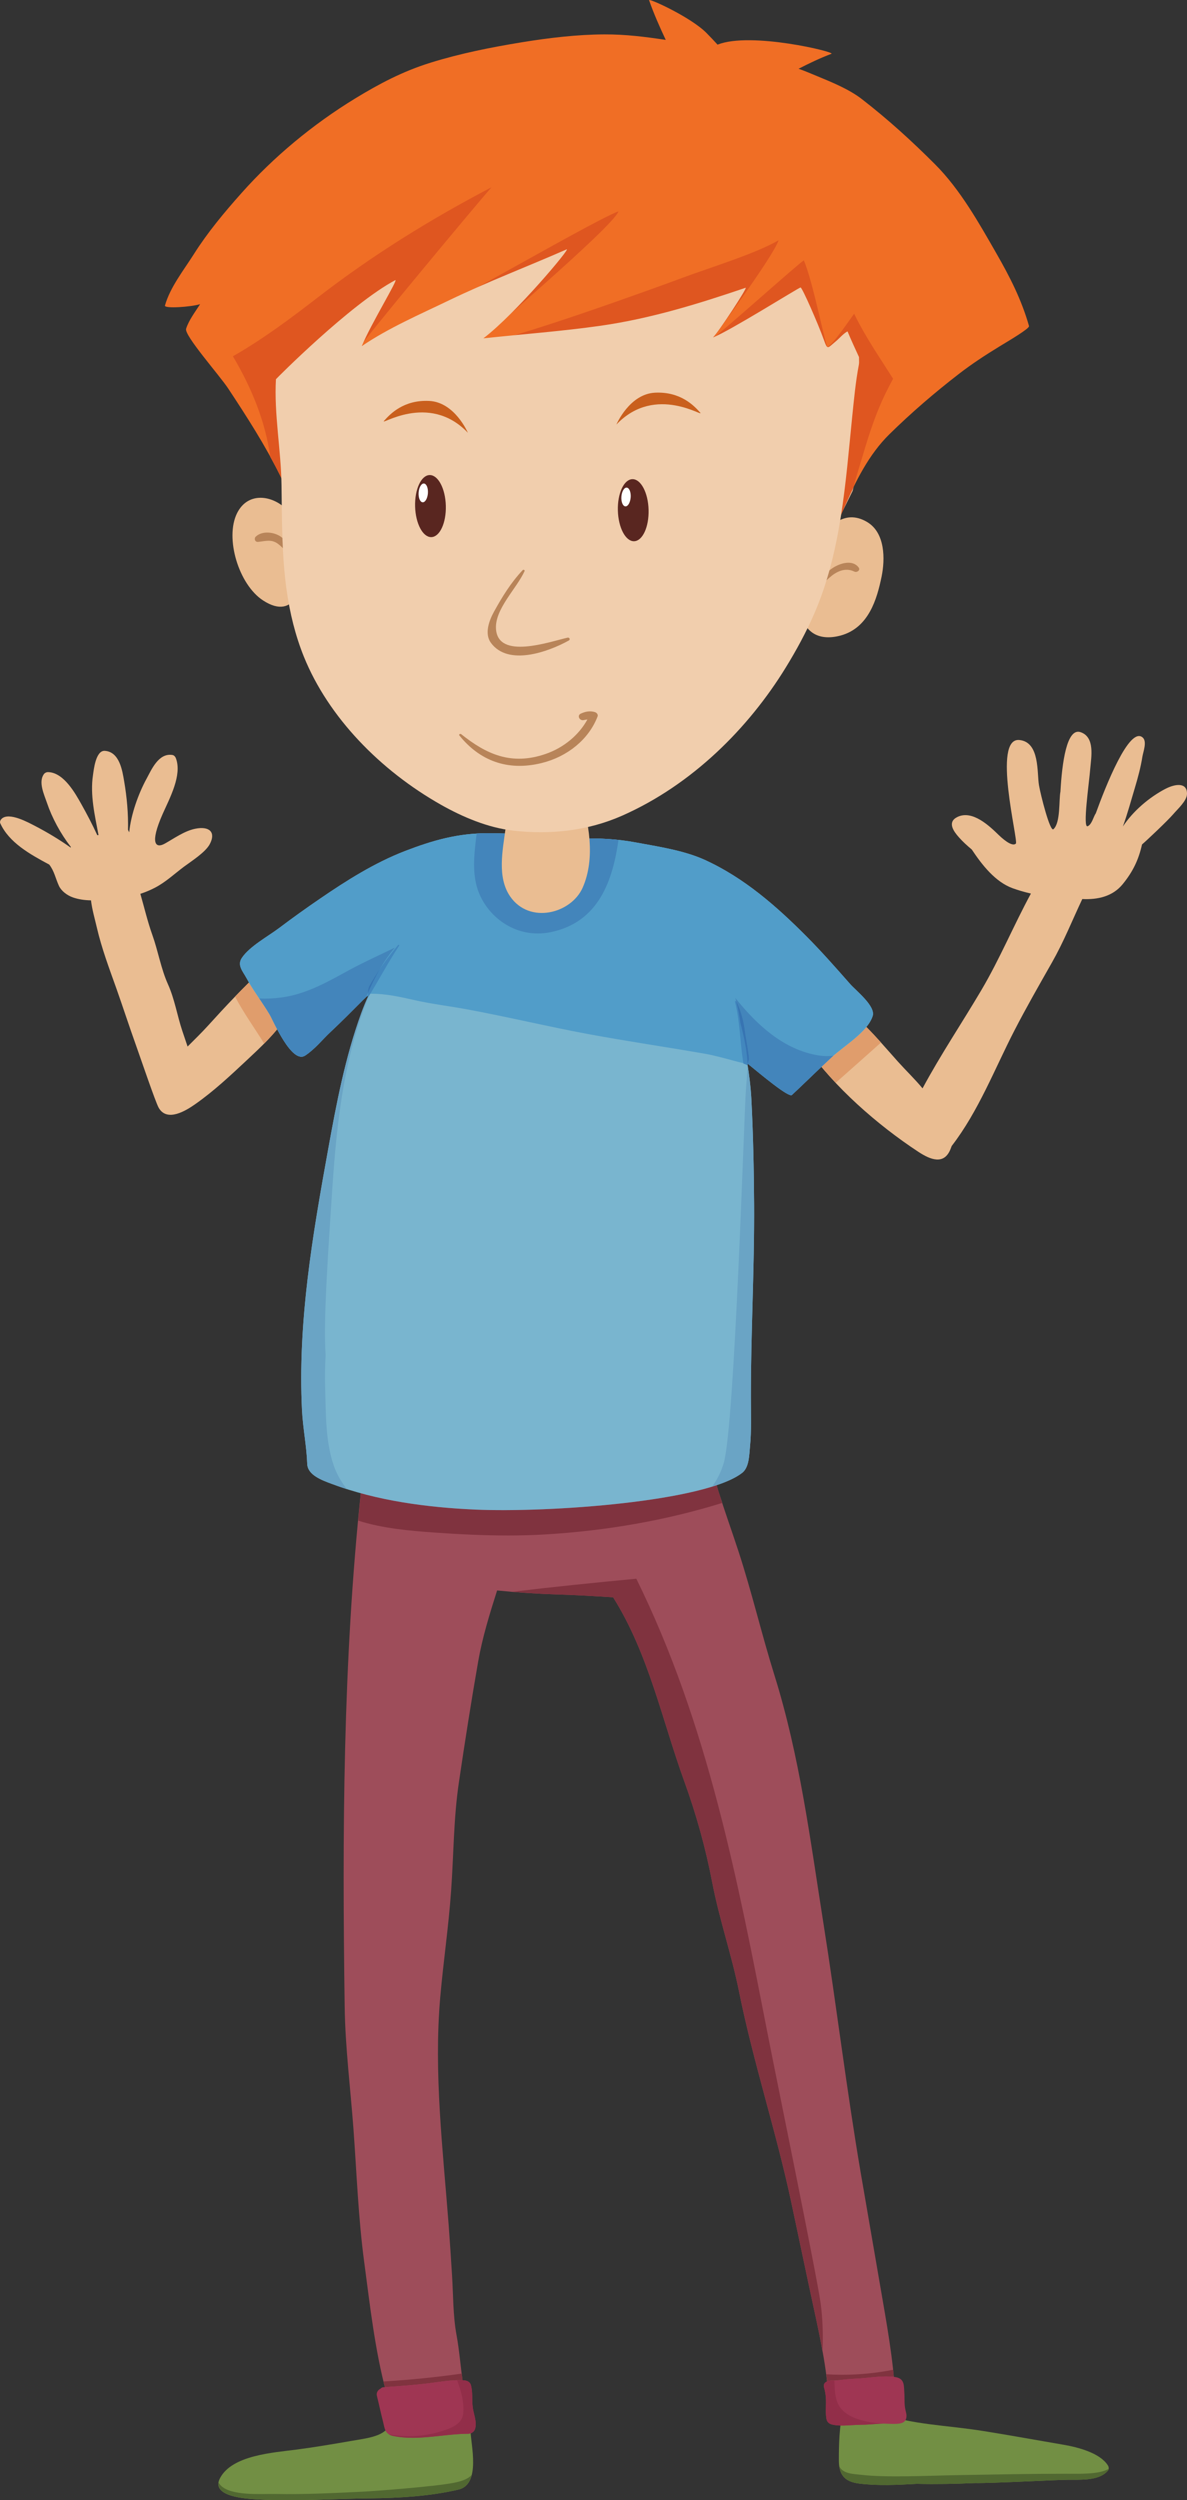 <?xml version="1.0" encoding="UTF-8" standalone="no"?>
<!-- Created with Inkscape (http://www.inkscape.org/) -->

<svg
   width="100.71mm"
   height="212.032mm"
   viewBox="0 0 100.71 212.032"
   version="1.1"
   id="svg1"
   inkscape:version="1.4.2 (f4327f4, 2025-05-13)"
   sodipodi:docname="boy5.svg"
   xmlns:inkscape="http://www.inkscape.org/namespaces/inkscape"
   xmlns:sodipodi="http://sodipodi.sourceforge.net/DTD/sodipodi-0.dtd"
   xmlns="http://www.w3.org/2000/svg"
   xmlns:svg="http://www.w3.org/2000/svg">
  <rect x="0" y="0" width="100.71" height="212.032" fill="#333333" stroke="none"/>
  <sodipodi:namedview
     id="namedview1"
     pagecolor="#ffffff"
     bordercolor="#000000"
     borderopacity="0.25"
     inkscape:showpageshadow="2"
     inkscape:pageopacity="0.0"
     inkscape:pagecheckerboard="0"
     inkscape:deskcolor="#d1d1d1"
     inkscape:document-units="mm"
     inkscape:zoom="1.2275954"
     inkscape:cx="-188.17275"
     inkscape:cy="514.82761"
     inkscape:window-width="2880"
     inkscape:window-height="1676"
     inkscape:window-x="-12"
     inkscape:window-y="-12"
     inkscape:window-maximized="1"
     inkscape:current-layer="layer1" />
  <defs
     id="defs1">
    <clipPath
       clipPathUnits="userSpaceOnUse"
       id="clipPath119">
      <path
         d="m 2429.58,8528.87 v 0 l -1.54,4.27 c 7.66,35.49 -15.79,67.53 -15.79,67.53 10.47,20.59 15.22,39.01 16.15,55.3 95.03,81.21 245.93,222.7 239.94,298.46 -6.68,84.06 -297.09,299.7 -435.14,397.71 -1.96,12.33 -3.87,24.38 -5.72,36.02 -4.67,29.42 -8.97,56.5 -12.82,80.63 v 0 c 0,0 399.66,-281.36 528.14,-436.13 0,0 44.89,-42.39 44.81,-102.96 0,-4.99 -0.32,-10.11 -0.98,-15.34 -8.76,-68.62 -357.05,-385.49 -357.05,-385.49"
         transform="translate(0,2.5000001e-4)"
         id="path119" />
    </clipPath>
  </defs>
  <g
     inkscape:label="图层 1"
     inkscape:groupmode="layer"
     id="layer1"
     transform="translate(-154.516,-184.679)">
    <path
       id="path333"
       d="m 248.52,393.769 c -0.667,-1.064 -2.528,-1.546 -3.754,-1.758 -1.977,-0.34 -4.815,-0.848 -6.798,-1.164 -3.263,-0.522 -5.965,-0.504 -9.065,-1.572 -0.043,-0.015 -0.073,-0.004 -0.101,0.017 -0.721,-0.415 -1.62,-0.378 -2.431,-0.569 -0.252,-0.061 -0.504,0.219 -0.344,0.402 -0.296,1.419 -0.34,2.751 -0.338,4.204 0.004,1.156 0.405,1.81 1.742,1.973 1.62,0.198 3.248,0.109 4.874,0.021 1.641,0.041 3.296,0.005 4.937,-0.068 1.411,0.027 6.762,-0.268 7.897,-0.277 0.113,-7e-4 0.23,-3.5e-4 0.35,0 1.068,0.003 2.367,0.006 3.026,-0.773 0.102,-0.123 0.081,-0.313 0.004,-0.436"
       style="fill:#728f44;fill-opacity:1;fill-rule:nonzero;stroke:none;stroke-width:0.035" />
    <path
       id="path334"
       d="m 244.962,394.468 c -3.008,-0.003 -6.01,0.063 -9.017,0.113 -2.639,0.044 -6.204,0.232 -8.357,-0.023 -0.629,-0.074 -1.525,-0.067 -1.857,-0.705 0.124,0.829 0.584,1.314 1.701,1.449 1.62,0.198 3.248,0.109 4.874,0.021 1.641,0.041 3.296,0.005 4.937,-0.068 1.411,0.027 6.762,-0.268 7.897,-0.277 1.118,-0.007 2.643,0.093 3.376,-0.773 0.038,-0.044 0.052,-0.096 0.059,-0.151 -0.811,0.48 -2.481,0.415 -3.614,0.414"
       style="fill:#516831;fill-opacity:1;fill-rule:nonzero;stroke:none;stroke-width:0.035" />
    <path
       id="path335"
       d="m 194.43,390.753 c -0.029,-1.941 -1.636,-2.376 -3.553,-2.378 -0.717,-7e-4 -2.29,-0.336 -2.895,0.176 -0.297,0.253 -0.308,0.65 -0.232,1.066 -0.07,1.666 -1.816,1.783 -3.488,2.076 -1.494,0.261 -3.037,0.521 -4.541,0.719 -2.086,0.274 -5.487,0.48 -6.529,2.411 -0.872,1.62 2.289,1.767 3.218,1.822 3.15,0.182 6.325,-0.06 9.482,-0.091 2.481,-0.026 5.117,-0.18 7.523,-0.744 1.94,-0.456 1.035,-3.864 1.014,-5.056"
       style="fill:#728f44;fill-opacity:1;fill-rule:nonzero;stroke:none;stroke-width:0.035" />
    <path
       id="path336"
       d="m 192.997,395.24 c -1.64,0.323 -6.833,0.707 -7.721,0.749 -2.474,0.118 -4.908,0.243 -7.386,0.194 -1.169,-0.023 -3.864,0.207 -4.7,-0.784 -0.052,-0.062 -0.091,-0.121 -0.126,-0.181 -0.18,1.244 2.499,1.377 3.346,1.426 3.15,0.182 6.325,-0.06 9.482,-0.091 2.481,-0.026 5.117,-0.18 7.523,-0.744 0.64,-0.151 0.964,-0.626 1.12,-1.235 -0.309,0.33 -0.812,0.523 -1.538,0.666"
       style="fill:#516831;fill-opacity:1;fill-rule:nonzero;stroke:none;stroke-width:0.035" />
    <path
       id="path337"
       d="m 230.514,389.135 c -0.043,-3.193 -0.577,-6.316 -1.124,-9.476 -0.617,-3.567 -1.233,-7.131 -1.845,-10.702 -1.198,-7.034 -2.046,-14.103 -3.163,-21.152 -1.123,-7.1 -1.999,-14.147 -4.166,-21.079 -1.091,-3.49 -1.916,-7.04 -3.055,-10.518 -0.555,-1.696 -1.161,-3.371 -1.693,-5.072 -0.394,-1.258 -0.601,-2.635 -1.404,-3.754 l -0.034,-0.021 c -0.171,-0.405 -0.369,-0.799 -0.586,-1.172 -0.867,-1.465 -2.604,-2.046 -4.186,-2.734 -3.975,-1.727 -8.968,-1.934 -13.323,-1.647 -3.915,0.256 -8.356,2.288 -10.104,5.535 -0.649,1.205 -0.7,2.48 -0.685,3.773 -1.543,14.514 -1.591,29.169 -1.386,43.734 0.047,3.452 0.489,6.914 0.744,10.357 0.277,3.781 0.41,7.559 0.915,11.326 0.494,3.703 0.894,7.369 1.857,11.01 0.201,0.75 0.617,1.598 0.654,2.365 0.013,0.282 0.218,0.767 0.545,0.893 0.889,0.342 1.878,0.224 2.86,0.107 0.717,-0.086 1.431,-0.172 2.1,-0.079 0.165,0.022 0.32,-0.022 0.44,-0.101 0.329,0.01 0.621,-0.32 0.449,-0.645 -0.474,-0.884 -0.374,-2.283 -0.521,-3.256 -0.21,-1.374 -0.306,-2.791 -0.557,-4.151 -0.297,-1.606 -0.272,-3.368 -0.374,-4.999 -0.091,-1.427 -0.18,-2.863 -0.288,-4.292 -0.489,-6.411 -1.278,-12.906 -0.715,-19.337 0.264,-3.014 0.71,-6 0.922,-9.02 0.219,-3.074 0.207,-6.139 0.66,-9.194 0.506,-3.427 1.041,-6.848 1.638,-10.262 0.358,-2.046 0.975,-4.03 1.604,-6.012 1.633,0.163 3.261,0.279 4.914,0.329 1.647,0.049 3.286,0.145 4.928,0.25 3.019,4.792 4.159,10.422 6.027,15.573 1.016,2.792 1.827,5.695 2.378,8.587 0.595,3.115 1.652,6.154 2.278,9.267 1.211,6.009 3.153,11.87 4.43,17.864 0.633,2.972 1.253,5.949 1.895,8.919 0.61,2.816 1.248,5.71 1.298,8.586 -0.126,0.194 -0.054,0.457 0.106,0.611 0.44,0.419 1.373,0.278 1.978,0.349 0.937,0.108 1.8,0.082 2.715,0.03 l 0.07,-0.001 c 0.262,0.12 0.635,0.059 0.762,-0.195 0.14,-0.161 0.147,-0.404 0.04,-0.595"
       style="fill:#9e4d5a;fill-opacity:1;fill-rule:nonzero;stroke:none;stroke-width:0.035" />
    <path
       id="path338"
       d="m 193.764,386.541 c -3.5e-4,0 -7e-4,0 -0.001,0 -0.026,-0.189 -0.051,-0.378 -0.075,-0.568 0.001,0 0.002,-3.5e-4 0.003,-3.5e-4 0.024,0.191 0.048,0.379 0.074,0.568"
       style="fill:#cc9ca3;fill-opacity:1;fill-rule:nonzero;stroke:none;stroke-width:0.035" />
    <path
       id="path339"
       d="m 187.172,387.123 c -0.039,-0.16 -0.077,-0.32 -0.115,-0.479 2.241,-0.141 4.43,-0.353 6.632,-0.671 0.024,0.19 0.049,0.379 0.075,0.568 -0.103,-0.006 -0.208,-0.008 -0.314,-0.008 -0.848,0 -1.759,0.164 -2.569,0.262 -1.217,0.15 -2.478,0.241 -3.709,0.328"
       style="fill:#80333f;fill-opacity:1;fill-rule:nonzero;stroke:none;stroke-width:0.035" />
    <path
       id="path340"
       d="m 224.686,386.639 c -0.023,-0.204 -0.047,-0.407 -0.073,-0.611 7.1e-4,0 0.002,3.5e-4 0.002,3.5e-4 0.026,0.203 0.051,0.406 0.074,0.609 -10e-4,7.1e-4 -0.002,10e-4 -0.003,10e-4"
       style="fill:#cc9ca3;fill-opacity:1;fill-rule:nonzero;stroke:none;stroke-width:0.035" />
    <path
       id="path341"
       d="m 224.69,386.638 c -0.023,-0.203 -0.047,-0.406 -0.074,-0.609 0.452,0.03 0.908,0.044 1.366,0.044 1.436,0 2.892,-0.144 4.308,-0.423 0.021,0.2 0.042,0.4 0.061,0.6 -0.199,-0.026 -0.416,-0.036 -0.638,-0.036 -0.503,0 -1.035,0.053 -1.458,0.098 -0.511,0.057 -1.021,0.092 -1.536,0.116 -0.398,0.015 -0.923,0.111 -1.402,0.137 -0.043,-0.002 -0.085,-0.003 -0.125,-0.003 -0.225,0 -0.387,0.03 -0.504,0.076"
       style="fill:#80333f;fill-opacity:1;fill-rule:nonzero;stroke:none;stroke-width:0.035" />
    <path
       id="path342"
       d="m 215.79,312.137 c -0.09,-0.272 -0.178,-0.544 -0.264,-0.818 0.087,0.273 0.182,0.544 0.271,0.815 -0.002,10e-4 -0.005,0.002 -0.007,0.002"
       style="fill:#cc9ca3;fill-opacity:1;fill-rule:nonzero;stroke:none;stroke-width:0.035" />
    <path
       id="path343"
       d="m 197.577,314.897 c -2.069,0 -4.135,-0.103 -6.204,-0.249 -2.134,-0.151 -4.409,-0.355 -6.462,-1.009 0.073,-0.775 0.137,-1.549 0.215,-2.323 3.145,0.861 6.5,1.245 9.74,1.388 0.688,0.03 1.462,0.045 2.298,0.045 5.543,0 13.842,-0.667 18.156,-2.115 0.047,0.169 0.096,0.338 0.148,0.504 0.019,0.061 0.038,0.122 0.058,0.182 0.086,0.273 0.174,0.546 0.264,0.818 -4.804,1.489 -9.844,2.356 -14.935,2.665 -1.094,0.066 -2.187,0.095 -3.278,0.095"
       style="fill:#80333f;fill-opacity:1;fill-rule:nonzero;stroke:none;stroke-width:0.035" />
    <path
       id="path344"
       d="m 224.302,384.054 c -0.142,-0.786 -0.301,-1.57 -0.465,-2.348 0.165,0.775 0.324,1.554 0.466,2.336 0,0.004 -3.5e-4,0.008 -3.5e-4,0.012 m -0.757,-3.704 v 0 c -0.642,-2.969 -1.262,-5.946 -1.895,-8.919 -1.276,-5.994 -3.218,-11.855 -4.43,-17.864 -0.626,-3.113 -1.683,-6.153 -2.278,-9.267 -0.552,-2.892 -1.363,-5.795 -2.378,-8.587 -1.868,-5.151 -3.008,-10.781 -6.027,-15.573 -1.641,-0.105 -3.281,-0.201 -4.928,-0.25 -0.021,-3.5e-4 -0.041,-0.001 -0.061,-0.002 0.02,7e-4 0.041,10e-4 0.061,0.002 1.647,0.049 3.286,0.145 4.928,0.25 3.019,4.792 4.159,10.422 6.027,15.573 1.016,2.792 1.827,5.695 2.378,8.587 0.595,3.115 1.652,6.154 2.278,9.267 1.211,6.009 3.153,11.87 4.43,17.864 0.633,2.972 1.253,5.949 1.895,8.919 v 0"
       style="fill:#cc9ca3;fill-opacity:1;fill-rule:nonzero;stroke:none;stroke-width:0.035" />
    <path
       id="path345"
       d="m 224.303,384.043 c -0.141,-0.782 -0.301,-1.562 -0.466,-2.336 -0.096,-0.454 -0.194,-0.906 -0.292,-1.356 v 0 c -0.642,-2.969 -1.262,-5.946 -1.895,-8.919 -1.276,-5.994 -3.218,-11.855 -4.43,-17.864 -0.626,-3.113 -1.683,-6.153 -2.278,-9.267 -0.552,-2.892 -1.363,-5.795 -2.378,-8.587 -1.868,-5.151 -3.008,-10.781 -6.027,-15.573 -1.641,-0.105 -3.281,-0.201 -4.928,-0.25 -0.021,-3.5e-4 -0.041,-0.001 -0.061,-0.002 -1.193,-0.038 -2.377,-0.119 -3.558,-0.218 3.497,-0.421 7.003,-0.775 10.513,-1.107 6.08,12.318 8.614,25.639 11.183,38.797 0.611,3.139 4.114,20.213 4.45,22.608 0.187,1.355 0.219,2.714 0.168,4.074"
       style="fill:#80333f;fill-opacity:1;fill-rule:nonzero;stroke:none;stroke-width:0.035" />
    <path
       id="path346"
       d="m 231.334,389.035 c -0.111,-0.495 -0.052,-0.983 -0.092,-1.48 -0.045,-0.54 0.041,-1.131 -0.71,-1.277 -0.672,-0.128 -1.609,-0.038 -2.276,0.033 -0.511,0.057 -1.021,0.092 -1.536,0.116 -0.398,0.015 -0.923,0.111 -1.402,0.137 -1.001,-0.044 -0.933,0.435 -0.881,0.611 0.164,0.551 0.173,1.082 0.151,1.646 -0.011,0.322 -0.011,0.657 0.045,0.977 0.04,0.251 0.193,0.423 0.473,0.494 0.5,0.126 1.105,0.091 1.682,0.056 0.271,-0.017 0.536,-0.033 0.781,-0.033 0.535,0 1.08,-0.063 1.614,-0.093 0.227,-0.013 0.463,-0.003 0.698,0.007 0.333,0.014 0.665,0.028 0.972,-0.023 0.27,-0.045 0.467,-0.161 0.541,-0.409 0.081,-0.278 0.004,-0.476 -0.061,-0.761"
       style="fill:#9f3653;fill-opacity:1;fill-rule:nonzero;stroke:none;stroke-width:0.035" />
    <path
       id="path347"
       d="m 194.629,388.854 c -0.09,-0.636 0.018,-1.307 -0.165,-1.927 -0.07,-0.232 -0.297,-0.357 -0.554,-0.377 -0.969,-0.081 -2.072,0.128 -3.03,0.244 -1.268,0.156 -2.582,0.248 -3.86,0.338 -0.081,0.006 -0.155,0.051 -0.202,0.11 -0.255,0.121 -0.39,0.363 -0.323,0.624 0.18,0.72 0.334,1.463 0.52,2.189 0.138,0.54 0.144,1.058 0.848,1.205 2.098,0.44 4.282,-0.178 6.363,-0.186 0.277,-0.001 0.51,-0.158 0.589,-0.39 0.198,-0.571 -0.108,-1.246 -0.187,-1.831"
       style="fill:#9f3653;fill-opacity:1;fill-rule:nonzero;stroke:none;stroke-width:0.035" />
    <path
       id="path348"
       d="m 224.596,388.429 c 3.5e-4,-0.422 -0.035,-0.832 -0.16,-1.254 -0.025,-0.085 -0.054,-0.24 0.035,-0.373 -0.089,0.133 -0.06,0.288 -0.035,0.373 0.125,0.422 0.16,0.832 0.16,1.254"
       style="fill:#eaced4;fill-opacity:1;fill-rule:nonzero;stroke:none;stroke-width:0.035" />
    <path
       id="path349"
       d="m 225.976,390.38 c -0.051,0 -0.101,-3.5e-4 -0.151,-0.002 v 0 c 0.05,10e-4 0.1,0.002 0.151,0.002 0.268,0 0.543,-0.016 0.812,-0.033 0.268,-0.016 0.531,-0.033 0.774,-0.033 0.002,0 0.005,0 0.007,0 0.535,0 1.08,-0.063 1.614,-0.093 0.078,-0.004 0.157,-0.006 0.237,-0.006 0.02,0 0.039,0 0.059,0 0.02,10e-4 0.04,0.002 0.06,0.003 -0.045,-10e-4 -0.091,-10e-4 -0.136,-10e-4 -0.075,0 -0.149,10e-4 -0.22,0.005 -0.534,0.031 -1.079,0.093 -1.614,0.093 -0.002,0 -0.005,0 -0.007,0 -0.243,0 -0.506,0.017 -0.774,0.033 -0.269,0.016 -0.544,0.033 -0.812,0.033"
       style="fill:#697539;fill-opacity:1;fill-rule:nonzero;stroke:none;stroke-width:0.035" />
    <path
       id="path350"
       d="m 225.976,390.38 c -0.051,0 -0.101,-3.5e-4 -0.151,-0.002 -0.253,-0.006 -0.496,-0.031 -0.719,-0.087 -0.28,-0.071 -0.434,-0.243 -0.473,-0.494 -0.038,-0.22 -0.05,-0.447 -0.05,-0.672 0,-0.102 0.002,-0.204 0.006,-0.305 0.005,-0.132 0.008,-0.262 0.008,-0.392 3.5e-4,-0.422 -0.035,-0.832 -0.16,-1.254 -0.025,-0.085 -0.054,-0.24 0.035,-0.373 0.087,-0.131 0.29,-0.24 0.722,-0.24 0.036,0 0.073,7.1e-4 0.113,0.002 0.042,0.883 0.025,1.844 0.679,2.504 0.585,0.587 1.386,0.836 2.23,1.001 0.389,0.075 0.819,0.126 1.263,0.146 -0.02,0 -0.039,0 -0.059,0 -0.08,0 -0.159,0.002 -0.237,0.006 -0.534,0.031 -1.079,0.093 -1.614,0.093 -0.002,0 -0.005,0 -0.007,0 -0.243,0 -0.506,0.017 -0.774,0.033 -0.269,0.016 -0.544,0.033 -0.812,0.033"
       style="fill:#922e49;fill-opacity:1;fill-rule:nonzero;stroke:none;stroke-width:0.035" />
    <path
       id="path351"
       d="m 189.527,391.42 c -0.558,0 -1.114,-0.043 -1.664,-0.158 -0.031,-0.006 -0.06,-0.013 -0.088,-0.021 0.028,0.008 0.057,0.015 0.088,0.021 0.55,0.115 1.105,0.158 1.664,0.158 1.572,0 3.164,-0.338 4.699,-0.344 0.078,-3.6e-4 0.152,-0.013 0.22,-0.036 v 0 c -0.068,0.023 -0.142,0.035 -0.22,0.036 -1.535,0.006 -3.127,0.344 -4.699,0.344"
       style="fill:#697539;fill-opacity:1;fill-rule:nonzero;stroke:none;stroke-width:0.035" />
    <path
       id="path352"
       d="m 193.91,386.551 c -0.034,-0.003 -0.067,-0.005 -0.101,-0.007 0.034,0.002 0.068,0.005 0.101,0.007"
       style="fill:#eaced4;fill-opacity:1;fill-rule:nonzero;stroke:none;stroke-width:0.035" />
    <path
       id="path353"
       d="m 189.527,391.42 c -0.558,0 -1.114,-0.043 -1.664,-0.158 -0.031,-0.006 -0.06,-0.013 -0.088,-0.021 -0.106,-0.03 -0.191,-0.071 -0.265,-0.12 0.551,0.11 1.118,0.163 1.687,0.163 0.902,0 1.811,-0.134 2.67,-0.391 0.884,-0.265 1.868,-0.607 1.954,-1.56 0.084,-0.953 -0.182,-1.886 -0.52,-2.792 0.084,-0.001 0.168,-0.003 0.252,-0.003 0.086,0 0.171,10e-4 0.255,0.006 0.034,0.002 0.067,0.005 0.101,0.007 v 0 c 0.257,0.02 0.483,0.144 0.554,0.377 0.183,0.619 0.075,1.291 0.165,1.927 0.06,0.446 0.252,0.944 0.253,1.408 0,0.145 -0.018,0.287 -0.066,0.423 -0.057,0.167 -0.194,0.295 -0.37,0.355 -0.068,0.023 -0.142,0.035 -0.22,0.036 -1.535,0.006 -3.127,0.344 -4.699,0.344"
       style="fill:#922e49;fill-opacity:1;fill-rule:nonzero;stroke:none;stroke-width:0.035" />
    <path
       id="path354"
       d="m 253.416,251.566 c -1.429,0.746 -2.774,1.912 -3.628,3.202 0.387,-1.074 0.687,-2.177 1.009,-3.253 0.264,-0.888 0.505,-1.769 0.647,-2.679 0.065,-0.391 0.407,-1.267 0.028,-1.606 -1.137,-1.02 -3.182,4.214 -3.983,6.422 -0.201,0.283 -0.327,0.936 -0.689,1.096 -0.444,0.196 0.121,-3.648 0.223,-4.942 0.073,-0.897 0.417,-2.624 -0.834,-3.037 -1.167,-0.385 -1.566,2.6 -1.701,5.047 -0.142,0.692 0.023,2.638 -0.595,3.185 -0.282,0.252 -1.077,-2.86 -1.226,-3.733 -0.18,-1.035 0.088,-3.655 -1.656,-3.831 -2.343,-0.24 -0.077,8.552 -0.304,8.782 -0.232,0.237 -0.813,-0.103 -1.467,-0.737 -0.737,-0.713 -2.223,-2.165 -3.515,-1.508 -0.855,0.435 -0.306,1.204 0.151,1.716 0.318,0.362 0.694,0.702 1.091,1.035 0.869,1.307 1.99,2.741 3.455,3.278 0.482,0.176 1.012,0.329 1.562,0.455 -1.467,2.702 -2.636,5.535 -4.211,8.2 -1.631,2.762 -3.466,5.492 -4.984,8.321 -0.651,-0.787 -1.417,-1.519 -2.093,-2.272 -1.083,-1.206 -2.087,-2.419 -3.294,-3.53 v -0.055 c -0.04,-0.177 -0.304,-0.219 -0.439,-0.106 -0.138,0.119 -0.43,0.218 -0.598,0.313 -0.374,0.212 -0.707,0.485 -1.057,0.722 -0.599,0.403 -1.205,0.785 -1.814,1.173 -0.083,0.054 -0.139,0.115 -0.176,0.177 l -0.058,-0.047 c -0.147,-0.118 -0.401,0.029 -0.288,0.192 2.31,3.296 5.955,6.513 9.464,8.817 1.047,0.686 2.179,1.119 2.721,-0.221 0.038,-0.092 0.07,-0.183 0.106,-0.276 2.276,-2.951 3.654,-6.562 5.308,-9.769 1.005,-1.951 2.102,-3.864 3.189,-5.778 1.003,-1.759 1.731,-3.595 2.582,-5.395 1.313,0.062 2.568,-0.215 3.42,-1.251 0.884,-1.081 1.359,-2.09 1.648,-3.378 0.367,-0.309 2.172,-2.01 2.649,-2.568 0.365,-0.429 1.16,-1.132 1.167,-1.717 0.016,-1.04 -1.068,-0.828 -1.811,-0.44"
       style="fill:#eabd92;fill-opacity:1;fill-rule:nonzero;stroke:none;stroke-width:0.035" />
    <path
       id="path355"
       d="m 179.003,270.236 c -0.149,-0.145 -0.208,-0.404 -0.3,-0.579 -0.208,-0.399 -0.424,-0.782 -0.597,-1.196 -0.225,-0.54 -0.53,-1.198 -1.072,-1.543 -0.127,-0.082 -0.244,-0.034 -0.311,0.055 l -0.016,0.006 c -1.613,1.504 -3.078,3.067 -4.541,4.681 -0.543,0.596 -1.14,1.18 -1.735,1.773 -0.147,-0.446 -0.3,-0.89 -0.449,-1.334 -0.433,-1.297 -0.646,-2.683 -1.212,-3.941 -0.597,-1.325 -0.84,-2.829 -1.33,-4.196 -0.41,-1.142 -0.679,-2.319 -1.016,-3.482 0.437,-0.14 0.861,-0.32 1.264,-0.531 0.901,-0.473 1.649,-1.182 2.445,-1.775 0.649,-0.481 1.816,-1.218 2.183,-1.91 0.538,-1.017 -0.041,-1.542 -1.228,-1.304 -0.938,0.191 -1.796,0.821 -2.594,1.265 -0.771,0.429 -1.291,0.007 -0.18,-2.51 0.576,-1.306 1.681,-3.301 1.12,-4.746 -0.046,-0.116 -0.145,-0.241 -0.295,-0.264 -1.178,-0.185 -1.782,1.272 -2.183,2.005 -0.705,1.288 -1.334,3.056 -1.476,4.552 -0.038,-0.066 -0.072,-0.136 -0.104,-0.206 0.03,-1.377 -0.09,-2.746 -0.326,-4.123 -0.149,-0.874 -0.383,-2.492 -1.639,-2.578 -0.782,-0.053 -0.944,1.647 -1.005,2.05 -0.257,1.702 0.157,3.428 0.471,5.095 -0.024,0.005 -0.05,0.005 -0.075,0.005 -0.011,-3.5e-4 -0.022,-3.5e-4 -0.032,0 -0.417,-0.905 -0.884,-1.797 -1.357,-2.638 -0.495,-0.881 -1.478,-2.674 -2.81,-2.708 -0.153,-0.005 -0.295,0.072 -0.374,0.185 -0.467,0.675 0.034,1.722 0.266,2.405 0.434,1.289 1.16,2.629 2.018,3.736 l 0.011,0.009 -0.002,0.072 c -0.96,-0.682 -2.014,-1.313 -3.015,-1.833 -0.572,-0.294 -2.222,-1.214 -2.852,-0.616 -0.097,0.094 -0.173,0.249 -0.117,0.378 0.739,1.632 2.504,2.624 4.157,3.506 0.424,0.542 0.528,1.161 0.821,1.802 0.201,0.435 0.685,0.804 1.171,0.977 0.473,0.168 1.002,0.244 1.55,0.255 0.092,0.781 0.326,1.57 0.496,2.305 0.412,1.783 1.052,3.466 1.668,5.197 0.561,1.589 1.081,3.189 1.649,4.776 0.423,1.192 1.651,4.799 1.92,5.291 0.71,1.288 2.357,0.245 3.127,-0.297 1.564,-1.097 2.956,-2.406 4.324,-3.683 1.206,-1.128 2.504,-2.324 3.367,-3.695 0.308,-0.083 0.509,-0.414 0.218,-0.695"
       style="fill:#eabd92;fill-opacity:1;fill-rule:nonzero;stroke:none;stroke-width:0.035" />
    <path
       id="path356"
       d="m 225.422,276.503 c -0.42,-0.446 -0.825,-0.898 -1.209,-1.354 0.285,-0.27 0.571,-0.539 0.86,-0.805 0.047,-0.042 0.102,-0.086 0.151,-0.129 -0.002,3.5e-4 -0.005,3.5e-4 -0.008,7e-4 0.817,-0.715 2.066,-1.529 2.809,-2.443 0.43,0.43 0.837,0.873 1.239,1.32 -1.275,1.142 -2.56,2.275 -3.842,3.411"
       style="fill:#e09d6c;fill-opacity:1;fill-rule:nonzero;stroke:none;stroke-width:0.035" />
    <path
       id="path357"
       d="m 176.929,273.18 c 0,-3.5e-4 0,-3.5e-4 -3.5e-4,-3.5e-4 0.049,-0.049 0.098,-0.099 0.146,-0.149 -0.048,0.05 -0.097,0.1 -0.146,0.149"
       style="fill:#f0cfaf;fill-opacity:1;fill-rule:nonzero;stroke:none;stroke-width:0.035" />
    <path
       id="path358"
       d="m 176.928,273.18 c -0.818,-1.33 -1.758,-2.616 -2.468,-3.983 0.388,-0.402 0.781,-0.8 1.182,-1.196 0.27,0.458 0.572,0.906 0.874,1.354 -3.5e-4,0 -7e-4,0 -0.001,0 0.071,0.104 0.143,0.209 0.213,0.314 0.135,0.202 0.269,0.405 0.399,0.608 0.093,0.146 0.183,0.293 0.271,0.441 0.095,0.16 0.327,0.665 0.636,1.247 -0.3,0.367 -0.624,0.721 -0.959,1.066 -0.048,0.05 -0.097,0.1 -0.146,0.149"
       style="fill:#e09d6c;fill-opacity:1;fill-rule:nonzero;stroke:none;stroke-width:0.035" />
    <path
       id="path359"
       d="m 226.628,268.109 c -1.212,-1.376 -2.411,-2.739 -3.718,-4.051 -2.482,-2.49 -5.248,-4.938 -8.62,-6.466 -1.76,-0.797 -3.945,-1.119 -5.865,-1.476 -1.53,-0.285 -3.161,-0.377 -4.738,-0.313 -2.565,-0.261 -5.152,-0.445 -7.742,-0.461 -2.553,-0.015 -4.734,0.61 -7.046,1.501 -2.6,1 -5.011,2.528 -7.244,4.058 -1.169,0.799 -2.311,1.615 -3.434,2.463 -0.973,0.733 -2.522,1.564 -3.184,2.547 -0.424,0.631 0.084,1.145 0.386,1.707 0.572,1.062 1.354,2.055 1.972,3.1 0.291,0.49 1.872,4.231 3.011,3.477 0.833,-0.549 1.435,-1.33 2.143,-1.993 0.944,-0.881 1.846,-1.801 2.757,-2.71 0.165,-0.165 0.34,-0.323 0.514,-0.484 -0.241,0.536 -0.467,1.076 -0.663,1.616 -1.357,3.738 -2.095,7.623 -2.794,11.488 -1.336,7.362 -2.593,14.676 -2.226,22.151 0.076,1.525 0.39,3.044 0.444,4.564 0.034,0.954 1.257,1.386 2.085,1.696 3.812,1.431 8.096,1.999 12.197,2.179 6.235,0.272 19.535,-0.673 22.632,-3.125 0.595,-0.473 0.586,-1.547 0.651,-2.185 0.138,-1.388 0.078,-2.79 0.078,-4.183 -0.009,-5.456 0.306,-10.908 0.273,-16.363 -0.018,-3.023 -0.079,-6.022 -0.237,-9.042 -0.054,-0.992 -0.18,-1.97 -0.334,-2.941 0.056,0.046 0.111,0.091 0.167,0.136 0.93,0.755 3.344,2.788 3.612,2.539 1.13,-1.053 2.226,-2.144 3.366,-3.195 1.056,-0.975 3.051,-2.141 3.486,-3.498 0.27,-0.843 -1.409,-2.142 -1.931,-2.736"
       style="fill:#79b5cf;fill-opacity:1;fill-rule:nonzero;stroke:none;stroke-width:0.035" />
    <path
       id="path360"
       d="m 218.263,277.805 c -0.008,-0.151 -0.018,-0.302 -0.03,-0.452 0.012,0.15 0.021,0.301 0.03,0.452"
       style="fill:#d0e8ee;fill-opacity:1;fill-rule:nonzero;stroke:none;stroke-width:0.035" />
    <path
       id="path361"
       d="m 214.94,310.753 c 0.419,-0.588 0.755,-1.239 0.976,-1.982 0.951,-3.223 1.731,-29.737 1.889,-31.684 0.054,-0.681 0.108,-1.366 0.144,-2.052 0.12,0.766 0.223,1.537 0.283,2.318 0.011,0.15 0.021,0.301 0.03,0.452 v 0 c 0.158,3.02 0.219,6.019 0.237,9.042 0.001,0.277 0.002,0.554 0.002,0.831 -7e-4,5.092 -0.274,10.183 -0.276,15.276 0,0.085 3.5e-4,0.17 3.5e-4,0.256 0,0.653 0.013,1.307 0.013,1.962 -3.5e-4,0.742 -0.018,1.483 -0.091,2.221 -0.065,0.638 -0.056,1.713 -0.651,2.185 v 0 c -0.557,0.44 -1.443,0.832 -2.558,1.174"
       style="fill:#6aa4c5;fill-opacity:1;fill-rule:nonzero;stroke:none;stroke-width:0.035" />
    <path
       id="path362"
       d="m 183.697,310.885 c -0.346,-0.114 -0.689,-0.234 -1.028,-0.362 -0.828,-0.31 -2.051,-0.742 -2.085,-1.696 -0.054,-1.519 -0.368,-3.038 -0.444,-4.564 -0.044,-0.891 -0.064,-1.779 -0.065,-2.665 3.6e-4,0.886 0.021,1.774 0.065,2.665 0.076,1.525 0.39,3.044 0.444,4.564 0.034,0.954 1.257,1.386 2.085,1.696 0.339,0.127 0.682,0.248 1.028,0.362 m 1.463,-40.26 c 0.024,-0.067 0.048,-0.133 0.073,-0.199 -0.025,0.066 -0.049,0.133 -0.073,0.199"
       style="fill:#d0e8ee;fill-opacity:1;fill-rule:nonzero;stroke:none;stroke-width:0.035" />
    <path
       id="path363"
       d="m 183.944,310.965 c -0.083,-0.026 -0.165,-0.053 -0.247,-0.08 -0.346,-0.114 -0.689,-0.234 -1.028,-0.362 -0.828,-0.31 -2.051,-0.742 -2.085,-1.696 -0.054,-1.519 -0.368,-3.038 -0.444,-4.564 -0.044,-0.891 -0.064,-1.779 -0.065,-2.665 -0.002,-6.553 1.114,-13 2.291,-19.485 0.699,-3.865 1.437,-7.75 2.794,-11.488 v 0 c 0.024,-0.066 0.048,-0.133 0.073,-0.199 0.143,-0.38 0.302,-0.757 0.467,-1.134 -0.004,0.021 -0.009,0.043 -0.014,0.066 0.021,-0.033 0.041,-0.065 0.061,-0.097 l 0.021,0.002 c -2.228,5.509 -2.749,11.38 -3.121,17.181 -0.193,2.97 -0.403,5.942 -0.511,8.917 -0.05,1.399 -0.079,2.824 0.007,4.24 -0.05,0.93 -0.07,1.863 -0.038,2.812 0.071,2.177 0.007,4.455 0.73,6.557 0.248,0.724 0.638,1.381 1.109,1.995"
       style="fill:#6aa4c5;fill-opacity:1;fill-rule:nonzero;stroke:none;stroke-width:0.035" />
    <path
       id="path364"
       d="m 226.628,268.109 c -1.212,-1.376 -2.411,-2.739 -3.718,-4.051 -2.482,-2.49 -5.248,-4.938 -8.62,-6.466 -1.76,-0.797 -3.945,-1.119 -5.865,-1.476 -1.53,-0.285 -3.161,-0.377 -4.738,-0.313 -2.565,-0.261 -5.152,-0.445 -7.742,-0.461 -2.553,-0.015 -4.734,0.61 -7.046,1.501 -2.6,1 -5.011,2.528 -7.244,4.058 -1.169,0.799 -2.311,1.615 -3.434,2.463 -0.973,0.733 -2.522,1.564 -3.184,2.547 -0.424,0.631 0.084,1.145 0.386,1.707 0.572,1.062 1.354,2.055 1.972,3.1 0.291,0.49 1.872,4.231 3.011,3.477 0.833,-0.549 1.435,-1.33 2.143,-1.993 0.944,-0.881 1.846,-1.801 2.757,-2.71 0.088,-0.089 0.181,-0.174 0.273,-0.259 0.359,-0.292 0.359,-0.283 0.379,-0.283 1.339,0 2.485,0.266 3.76,0.553 1.455,0.327 2.956,0.503 4.425,0.775 3.445,0.636 6.845,1.459 10.292,2.099 3.29,0.61 6.605,1.093 9.903,1.667 1.411,0.246 3.614,0.986 3.588,0.82 0.056,0.046 0.111,0.091 0.167,0.136 0.93,0.755 3.344,2.788 3.612,2.539 1.13,-1.053 2.226,-2.144 3.366,-3.195 1.056,-0.975 3.051,-2.141 3.486,-3.498 0.27,-0.843 -1.409,-2.142 -1.931,-2.736"
       style="fill:#519dc9;fill-opacity:1;fill-rule:nonzero;stroke:none;stroke-width:0.035" />
    <path
       id="path365"
       d="m 217.93,275.023 c 0.048,-0.172 0.093,-0.345 0.137,-0.52 -0.054,-0.797 -0.252,-1.602 -0.351,-2.378 -0.104,-0.84 -0.338,-1.756 -0.73,-2.529 -0.029,-0.055 -0.12,-0.015 -0.108,0.041 0.435,1.719 0.421,3.509 0.716,5.245 0.126,0.033 0.234,0.083 0.336,0.142"
       style="fill:#4287be;fill-opacity:1;fill-rule:nonzero;stroke:none;stroke-width:0.035" />
    <path
       id="path366"
       d="m 188.286,264.826 c -0.884,1.077 -1.8,2.297 -2.478,3.558 -0.139,0.5 -0.011,0.473 -0.122,0.974 1.03,-1.645 1.626,-2.849 2.697,-4.481 0.036,-0.057 -0.054,-0.101 -0.097,-0.051"
       style="fill:#4287be;fill-opacity:1;fill-rule:nonzero;stroke:none;stroke-width:0.035" />
    <path
       id="path367"
       d="m 185.359,269.443 v 0 c 0.073,-0.071 0.148,-0.14 0.223,-0.209 0.004,-0.003 0.008,-0.006 0.012,-0.01 -3.5e-4,7e-4 -7.1e-4,0.002 -0.001,0.002 l -0.011,0.007 c -0.074,0.069 -0.15,0.138 -0.223,0.209"
       style="fill:#a9d8e4;fill-opacity:1;fill-rule:nonzero;stroke:none;stroke-width:0.035" />
    <path
       id="path368"
       d="m 178.034,271.965 c -0.309,-0.582 -0.541,-1.087 -0.636,-1.247 -0.088,-0.148 -0.178,-0.295 -0.271,-0.441 0.093,0.146 0.184,0.293 0.271,0.441 0.095,0.16 0.327,0.665 0.636,1.247 v 0"
       style="fill:#908764;fill-opacity:1;fill-rule:nonzero;stroke:none;stroke-width:0.035" />
    <path
       id="path369"
       d="m 176.728,269.67 c -0.07,-0.104 -0.141,-0.209 -0.213,-0.314 7.1e-4,0 0.001,0 0.001,0 0.071,0.105 0.141,0.209 0.211,0.314"
       style="fill:#908764;fill-opacity:1;fill-rule:nonzero;stroke:none;stroke-width:0.035" />
    <path
       id="path370"
       d="m 180.089,274.296 c -0.703,0 -1.502,-1.289 -2.055,-2.33 -0.309,-0.582 -0.541,-1.087 -0.636,-1.247 -0.087,-0.148 -0.178,-0.295 -0.271,-0.441 -0.129,-0.204 -0.263,-0.406 -0.399,-0.608 -0.07,-0.104 -0.141,-0.209 -0.211,-0.314 0.158,0.008 0.318,0.013 0.478,0.013 0.58,0 1.17,-0.054 1.744,-0.152 1.979,-0.337 3.743,-1.365 5.426,-2.282 1.247,-0.678 2.559,-1.26 3.841,-1.888 -0.469,0.566 -0.879,1.164 -1.243,1.787 -0.346,0.505 -0.671,1.024 -0.954,1.551 -0.072,0.259 -0.072,0.377 -0.071,0.5 -0.049,0.113 -0.096,0.226 -0.143,0.34 -0.004,0.003 -0.008,0.006 -0.012,0.01 -0.074,0.069 -0.15,0.138 -0.223,0.209 -0.017,0.016 -0.034,0.033 -0.05,0.05 -0.91,0.91 -1.813,1.83 -2.757,2.71 -0.708,0.663 -1.31,1.444 -2.143,1.993 -0.104,0.069 -0.211,0.1 -0.321,0.1"
       style="fill:#4385bb;fill-opacity:1;fill-rule:nonzero;stroke:none;stroke-width:0.035" />
    <path
       id="path371"
       d="m 185.737,268.884 c -0.001,-0.123 -7.1e-4,-0.241 0.071,-0.5 0.283,-0.526 0.607,-1.046 0.954,-1.551 -0.387,0.661 -0.722,1.348 -1.025,2.051"
       style="fill:#3774b2;fill-opacity:1;fill-rule:nonzero;stroke:none;stroke-width:0.035" />
    <path
       id="path372"
       d="m 224.214,275.149 v 0 c 0.285,-0.27 0.571,-0.539 0.86,-0.805 0.046,-0.043 0.094,-0.085 0.143,-0.129 0.003,-3.5e-4 0.005,-3.5e-4 0.008,-7e-4 -0.049,0.043 -0.104,0.087 -0.151,0.129 -0.289,0.266 -0.575,0.535 -0.86,0.805"
       style="fill:#908764;fill-opacity:1;fill-rule:nonzero;stroke:none;stroke-width:0.035" />
    <path
       id="path373"
       d="m 218.06,274.971 c -0.031,-0.025 -0.062,-0.051 -0.094,-0.076 v 0 c 0.031,0.026 0.062,0.051 0.094,0.076"
       style="fill:#a9d8e4;fill-opacity:1;fill-rule:nonzero;stroke:none;stroke-width:0.035" />
    <path
       id="path374"
       d="m 221.641,277.559 c -0.472,0 -2.669,-1.847 -3.546,-2.559 v 0 c -0.012,-0.01 -0.024,-0.019 -0.036,-0.029 -0.031,-0.025 -0.062,-0.051 -0.094,-0.076 0.035,-0.13 0.068,-0.26 0.101,-0.392 -0.054,-0.797 -0.252,-1.602 -0.351,-2.378 -0.104,-0.84 -0.338,-1.756 -0.73,-2.529 -0.002,-0.004 -0.005,-0.008 -0.008,-0.011 -0.024,-0.091 -0.049,-0.182 -0.075,-0.273 1.764,2.201 4.04,4.379 7.058,4.873 0.246,0.04 0.491,0.058 0.734,0.058 0.175,0 0.349,-0.009 0.521,-0.026 -0.049,0.043 -0.097,0.086 -0.143,0.129 -0.289,0.266 -0.575,0.535 -0.86,0.805 -0.001,10e-4 -0.002,0.002 -0.004,0.004 -0.837,0.794 -1.661,1.6 -2.503,2.385 -0.015,0.014 -0.037,0.021 -0.066,0.021"
       style="fill:#4385bb;fill-opacity:1;fill-rule:nonzero;stroke:none;stroke-width:0.035" />
    <path
       id="path375"
       d="m 217.966,274.895 c -0.009,-0.007 -0.018,-0.015 -0.027,-0.022 -0.058,-1.176 -0.306,-2.299 -0.602,-3.428 -0.092,-0.626 -0.2,-1.25 -0.358,-1.861 0.003,0.003 0.006,0.007 0.008,0.011 0.392,0.773 0.625,1.69 0.73,2.529 0.099,0.776 0.297,1.581 0.351,2.378 -0.033,0.132 -0.066,0.262 -0.101,0.392 v 0"
       style="fill:#3774b2;fill-opacity:1;fill-rule:nonzero;stroke:none;stroke-width:0.035" />
    <path
       id="path376"
       d="m 200.144,263.844 c -2.662,-3.6e-4 -4.772,-2.028 -5.253,-4.294 -0.289,-1.358 -0.108,-2.784 0.069,-4.18 0.302,-0.018 0.607,-0.028 0.92,-0.028 0.022,0 0.045,0 0.067,3.5e-4 2.589,0.016 5.176,0.2 7.742,0.461 0.299,-0.012 0.6,-0.018 0.902,-0.018 0.8,0 1.607,0.042 2.399,0.128 -0.478,3.388 -1.651,6.975 -5.75,7.818 -0.374,0.077 -0.739,0.113 -1.096,0.113"
       style="fill:#4385bb;fill-opacity:1;fill-rule:nonzero;stroke:none;stroke-width:0.035" />
    <path
       id="path377"
       d="m 203.678,251.795 c -0.093,-0.3 -0.552,-0.31 -0.705,-0.087 -1.009,0.149 -1.999,0.355 -2.959,0.652 -0.657,0.201 -1.357,0.317 -1.996,0.555 -0.066,-0.027 -0.155,-0.017 -0.212,0.052 l -0.036,0.058 c -0.09,0.04 -0.185,0.072 -0.271,0.12 -0.187,0.104 -0.129,0.337 0.043,0.393 -0.117,0.469 -0.081,1.009 -0.138,1.449 -0.237,1.794 -0.728,4.088 0.395,5.716 1.649,2.385 5.178,1.448 6.15,-0.739 1.111,-2.504 0.534,-5.598 -0.271,-8.168"
       style="fill:#eabd92;fill-opacity:1;fill-rule:nonzero;stroke:none;stroke-width:0.035" />
    <path
       id="path378"
       d="m 228.076,228.942 c -1.98,-1.164 -3.366,0.508 -4.394,1.849 -0.043,0.057 -0.049,0.113 -0.032,0.166 -1.313,1.475 -1.529,3.662 -1.264,5.426 0.272,1.774 1.442,2.723 3.433,2.198 2.402,-0.639 3.107,-3.108 3.495,-5.002 0.298,-1.457 0.325,-3.718 -1.237,-4.636"
       style="fill:#eabd92;fill-opacity:1;fill-rule:nonzero;stroke:none;stroke-width:0.035" />
    <path
       id="path379"
       d="m 227.377,232.819 c -0.516,-0.716 -1.593,-0.377 -2.217,0.032 -0.341,0.226 -0.631,0.515 -0.879,0.815 -0.113,0.138 -0.252,0.275 -0.324,0.437 -0.07,0.159 -0.045,0.3 -0.093,0.455 -0.027,0.088 0.099,0.155 0.176,0.092 0.111,-0.095 0.106,-0.134 0.187,-0.275 0.147,-0.258 0.41,-0.483 0.64,-0.688 0.576,-0.515 1.338,-0.921 2.127,-0.536 0.232,0.113 0.538,-0.116 0.383,-0.332"
       style="fill:#b88459;fill-opacity:1;fill-rule:nonzero;stroke:none;stroke-width:0.035" />
    <path
       id="path380"
       d="m 180.276,232.269 c -0.054,-1.245 0.124,-3.037 -0.886,-4.053 -0.185,-0.183 -0.439,-0.353 -0.73,-0.497 -1.226,-1.072 -3.148,-1.281 -4.029,0.476 -1.052,2.106 0.132,6.057 2.205,7.405 2.812,1.827 3.52,-1.482 3.441,-3.33"
       style="fill:#eabd92;fill-opacity:1;fill-rule:nonzero;stroke:none;stroke-width:0.035" />
    <path
       id="path381"
       d="m 178.452,230.279 c -0.568,-0.483 -1.672,-0.635 -2.242,-0.085 -0.153,0.145 -0.07,0.469 0.203,0.441 0.628,-0.064 1.129,-0.247 1.68,0.159 0.518,0.385 1.035,1.005 1.132,1.598 0.018,0.127 0.261,0.131 0.284,0.004 0.14,-0.773 -0.444,-1.598 -1.057,-2.117"
       style="fill:#b88459;fill-opacity:1;fill-rule:nonzero;stroke:none;stroke-width:0.035" />
    <path
       id="path382"
       d="m 241.824,212.334 c -0.633,-2.223 -1.605,-4.138 -2.783,-6.188 -1.449,-2.526 -3.047,-5.387 -5.18,-7.521 -1.976,-1.979 -3.993,-3.817 -6.237,-5.553 -1.066,-0.822 -2.515,-1.415 -3.788,-1.94 -0.502,-0.208 -1.027,-0.434 -1.566,-0.621 0.901,-0.462 1.816,-0.903 2.79,-1.27 0.381,-0.145 -6.852,-1.901 -9.664,-0.776 -0.302,-0.335 -0.613,-0.656 -0.917,-0.967 -1.332,-1.365 -4.966,-3.009 -4.892,-2.801 0.397,1.139 0.892,2.254 1.414,3.365 -1.741,-0.261 -3.388,-0.473 -5.205,-0.466 -2.298,0.007 -4.715,0.296 -6.973,0.663 -2.637,0.43 -5.244,0.949 -7.776,1.736 -2.352,0.73 -4.348,1.785 -6.396,3.034 -3.616,2.208 -6.922,4.964 -9.635,8.012 -1.476,1.655 -2.886,3.348 -4.051,5.189 -0.87,1.376 -2.016,2.808 -2.453,4.36 -0.081,0.282 2.217,0.123 2.983,-0.116 -0.436,0.677 -0.962,1.369 -1.19,2.085 -0.178,0.554 2.834,3.948 3.571,5.066 1.589,2.406 3.155,4.837 4.415,7.398 1.352,2.741 1.958,5.697 2.828,8.572 0.073,0.24 0.34,0.261 0.509,0.145 0.011,0.088 0.068,0.169 0.178,0.194 0.877,0.212 1.816,0.187 2.743,0.159 0.403,-0.011 0.804,-0.021 1.198,-0.014 1.807,0.039 3.616,0.078 5.424,0.116 3.826,0.085 7.656,0.056 11.483,0.067 3.43,0.011 6.863,0.106 10.291,0.109 1.663,0.004 3.321,0.095 4.986,0.102 1.188,0.007 2.648,0.219 3.757,-0.236 0.204,-0.081 0.322,-0.342 0.248,-0.529 -0.075,-0.194 -0.157,-0.275 -0.342,-0.409 l 1.35,1.411 c 2.44,-4.046 3.564,-9.8 7.032,-13.204 1.841,-1.81 3.832,-3.524 5.904,-5.122 1.089,-0.843 2.244,-1.595 3.43,-2.321 0.733,-0.448 2.569,-1.52 2.51,-1.729"
       style="fill:#f06e25;fill-opacity:1;fill-rule:nonzero;stroke:none;stroke-width:0.035" />
    <path
       id="path383"
       d="m 225.983,228.089 c 0.304,-0.713 0.619,-1.422 0.957,-2.11 -0.027,0.106 -0.053,0.215 -0.077,0.325 -0.298,0.596 -0.589,1.199 -0.879,1.785 m -47.704,-3.097 c -0.264,-0.533 -0.548,-1.058 -0.836,-1.584 -0.001,-0.007 -0.002,-0.014 -0.003,-0.021 0.291,0.533 0.572,1.065 0.839,1.605"
       style="fill:#eab891;fill-opacity:1;fill-rule:nonzero;stroke:none;stroke-width:0.035" />
    <path
       id="path384"
       d="m 219.792,234.53 c -0.636,0 -1.279,-0.053 -1.858,-0.056 -1.665,-0.007 -3.323,-0.099 -4.986,-0.102 -3.428,-0.004 -6.861,-0.099 -10.291,-0.109 -3.828,-0.011 -7.657,0.018 -11.483,-0.067 -1.809,-0.039 -3.617,-0.078 -5.424,-0.116 -0.094,0 -0.189,-0.004 -0.284,-0.004 -0.302,0 -0.607,0.011 -0.914,0.018 -0.307,0.011 -0.614,0.018 -0.921,0.018 -0.621,0 -1.235,-0.035 -1.822,-0.176 -0.11,-0.025 -0.167,-0.106 -0.178,-0.194 -0.065,0.046 -0.143,0.071 -0.22,0.071 -0.124,0 -0.243,-0.064 -0.289,-0.215 -0.32,-1.058 -0.605,-2.127 -0.904,-3.193 -0.172,-0.614 -0.349,-1.228 -0.541,-1.834 -0.38,-1.206 -0.816,-2.395 -1.383,-3.545 v 0 c -0.005,-0.011 -0.01,-0.021 -0.015,-0.032 -0.267,-0.54 -0.547,-1.072 -0.839,-1.605 -0.404,-2.963 -1.58,-5.828 -3.163,-8.495 2.571,-1.464 4.937,-3.242 7.263,-5.038 4.583,-3.535 9.473,-6.572 14.678,-9.296 -1.001,1.118 -11.269,13.437 -11.061,13.437 3.5e-4,0 0.001,0 0.002,0 2.913,-0.691 19.397,-10.516 21.836,-11.395 -0.474,1.341 -12.129,11.151 -11.888,11.176 0.027,0.004 0.057,0.004 0.09,0.004 2.026,0 15.321,-4.83 17.271,-5.56 2.181,-0.818 6.129,-2.014 8.11,-3.168 -0.543,1.535 -5.57,8.22 -5.472,8.22 0.001,0 0.002,-0.004 0.005,-0.004 0.665,-0.43 7.035,-6.145 7.605,-6.512 0.789,1.834 1.847,7.338 2.012,7.334 0.001,0 0.002,0 0.003,0 0.512,-0.243 1.931,-2.392 2.256,-2.805 0.029,0.056 0.05,0.113 0.079,0.166 0.917,1.856 2.107,3.581 3.223,5.345 -0.235,0.434 -0.462,0.871 -0.678,1.316 -0.807,1.672 -1.372,3.425 -1.891,5.182 -0.265,0.893 -0.558,1.782 -0.782,2.685 -0.338,0.688 -0.652,1.397 -0.957,2.11 -1.281,2.589 -2.548,4.868 -4.41,5.196 l 0.025,0.014 c 0.185,0.134 0.266,0.215 0.342,0.409 0.015,0.039 0.022,0.078 0.022,0.12 -3.5e-4,0.166 -0.108,0.342 -0.271,0.409 -0.569,0.233 -1.23,0.293 -1.9,0.293"
       style="fill:#df5620;fill-opacity:1;fill-rule:nonzero;stroke:none;stroke-width:0.035" />
    <path
       id="path385"
       d="m 198.072,255.124 c 3.114,0.348 6.275,0.033 9.23,-1.271 5.953,-2.632 10.73,-7.437 13.875,-12.553 0.906,-1.471 1.744,-3.016 2.424,-4.579 2.281,-5.239 2.654,-11.116 3.215,-16.658 0.151,-1.464 0.29,-2.999 0.568,-4.445 0.013,-0.064 0.013,-0.123 0.02,-0.187 -0.004,-0.148 -0.004,-0.296 -0.006,-0.445 l -0.001,-0.025 c -0.333,-0.723 -0.667,-1.443 -0.969,-2.17 l -0.04,0.007 c -0.377,0.229 -0.636,0.561 -0.967,0.836 -0.715,0.593 -0.687,0.751 -1.014,-0.159 -0.459,-1.284 -1.825,-4.41 -1.968,-4.417 -0.126,-0.007 -6.05,3.715 -7.427,4.237 0.455,-0.437 2.974,-4.283 2.767,-4.212 -4.011,1.362 -8.024,2.607 -12.296,3.221 -3.295,0.469 -6.641,0.713 -9.96,1.069 l 0.031,-0.021 c 2.733,-2.088 7.443,-7.705 7.037,-7.525 -3.319,1.457 -6.694,2.741 -9.96,4.314 -2.524,1.217 -5.136,2.342 -7.42,3.891 0.753,-1.838 3.163,-5.768 2.837,-5.592 -3.813,2.032 -10.117,8.375 -10.12,8.4 -0.167,2.956 0.433,6.001 0.473,8.971 0.04,2.985 0.019,5.98 0.437,8.946 0.273,1.909 0.728,3.803 1.463,5.62 2.079,5.129 6.471,9.633 11.63,12.551 1.827,1.031 3.972,1.951 6.144,2.194"
       style="fill:#f1cead;fill-opacity:1;fill-rule:nonzero;stroke:none;stroke-width:0.035" />
    <path
       id="path386"
       d="m 206.815,220.68 c 0,0 1.106,-2.6 3.285,-2.699 2.179,-0.102 3.317,1.125 3.812,1.676 0.492,0.554 -3.752,-2.487 -7.096,1.023"
       style="fill:#c95f1d;fill-opacity:1;fill-rule:nonzero;stroke:none;stroke-width:0.035" />
    <path
       id="path387"
       d="m 194.212,221.379 c 0,0 -1.109,-2.6 -3.288,-2.699 -2.179,-0.102 -3.318,1.125 -3.812,1.676 -0.492,0.55 3.752,-2.491 7.1,1.023"
       style="fill:#c95f1d;fill-opacity:1;fill-rule:nonzero;stroke:none;stroke-width:0.035" />
    <path
       id="path388"
       d="m 209.545,227.919 c 0.038,1.453 -0.512,2.642 -1.233,2.66 -0.719,0.014 -1.335,-1.15 -1.374,-2.607 -0.038,-1.45 0.516,-2.642 1.233,-2.656 0.721,-0.018 1.336,1.15 1.374,2.603"
       style="fill:#592620;fill-opacity:1;fill-rule:nonzero;stroke:none;stroke-width:0.035" />
    <path
       id="path389"
       d="m 208.026,226.847 c -0.031,0.441 -0.229,0.787 -0.446,0.776 -0.219,-0.011 -0.37,-0.374 -0.343,-0.818 0.031,-0.437 0.23,-0.783 0.448,-0.773 0.218,0.011 0.37,0.377 0.342,0.815"
       style="fill:#ffffff;fill-opacity:1;fill-rule:nonzero;stroke:none;stroke-width:0.035" />
    <path
       id="path390"
       d="m 192.342,227.57 c 0.04,1.457 -0.513,2.646 -1.234,2.66 -0.719,0.014 -1.333,-1.15 -1.373,-2.603 -0.038,-1.453 0.516,-2.646 1.233,-2.66 0.721,-0.014 1.336,1.15 1.374,2.603"
       style="fill:#592620;fill-opacity:1;fill-rule:nonzero;stroke:none;stroke-width:0.035" />
    <path
       id="path391"
       d="m 190.823,226.501 c -0.03,0.437 -0.228,0.787 -0.446,0.776 -0.22,-0.014 -0.37,-0.377 -0.344,-0.818 0.031,-0.441 0.229,-0.787 0.448,-0.776 0.218,0.014 0.372,0.377 0.341,0.818"
       style="fill:#ffffff;fill-opacity:1;fill-rule:nonzero;stroke:none;stroke-width:0.035" />
    <path
       id="path392"
       d="m 202.666,238.757 c -1.566,0.36 -5.894,1.887 -6.068,-0.741 -0.111,-1.683 1.751,-3.418 2.427,-4.907 0.036,-0.078 -0.099,-0.148 -0.158,-0.085 -1.007,1.065 -1.757,2.293 -2.443,3.538 -0.401,0.73 -0.825,1.849 -0.262,2.625 1.46,2.011 4.865,0.78 6.618,-0.191 0.142,-0.078 0.054,-0.279 -0.113,-0.24"
       style="fill:#b88459;fill-opacity:1;fill-rule:nonzero;stroke:none;stroke-width:0.035" />
    <path
       id="path393"
       d="m 204.985,245.068 c -0.414,-0.127 -0.813,-0.046 -1.192,0.131 -0.343,0.155 -0.109,0.635 0.255,0.547 0.024,-0.007 0.156,-0.032 0.307,-0.053 -0.716,1.319 -2.015,2.401 -3.551,2.927 -2.907,0.997 -5.025,0.025 -7.158,-1.679 -0.079,-0.064 -0.226,0.021 -0.158,0.106 1.706,2.124 4.061,3.055 6.963,2.348 2.212,-0.538 4.022,-2.017 4.766,-3.954 0.063,-0.162 -0.067,-0.321 -0.234,-0.374"
       style="fill:#b88459;fill-opacity:1;fill-rule:nonzero;stroke:none;stroke-width:0.035" />
  </g>
</svg>
